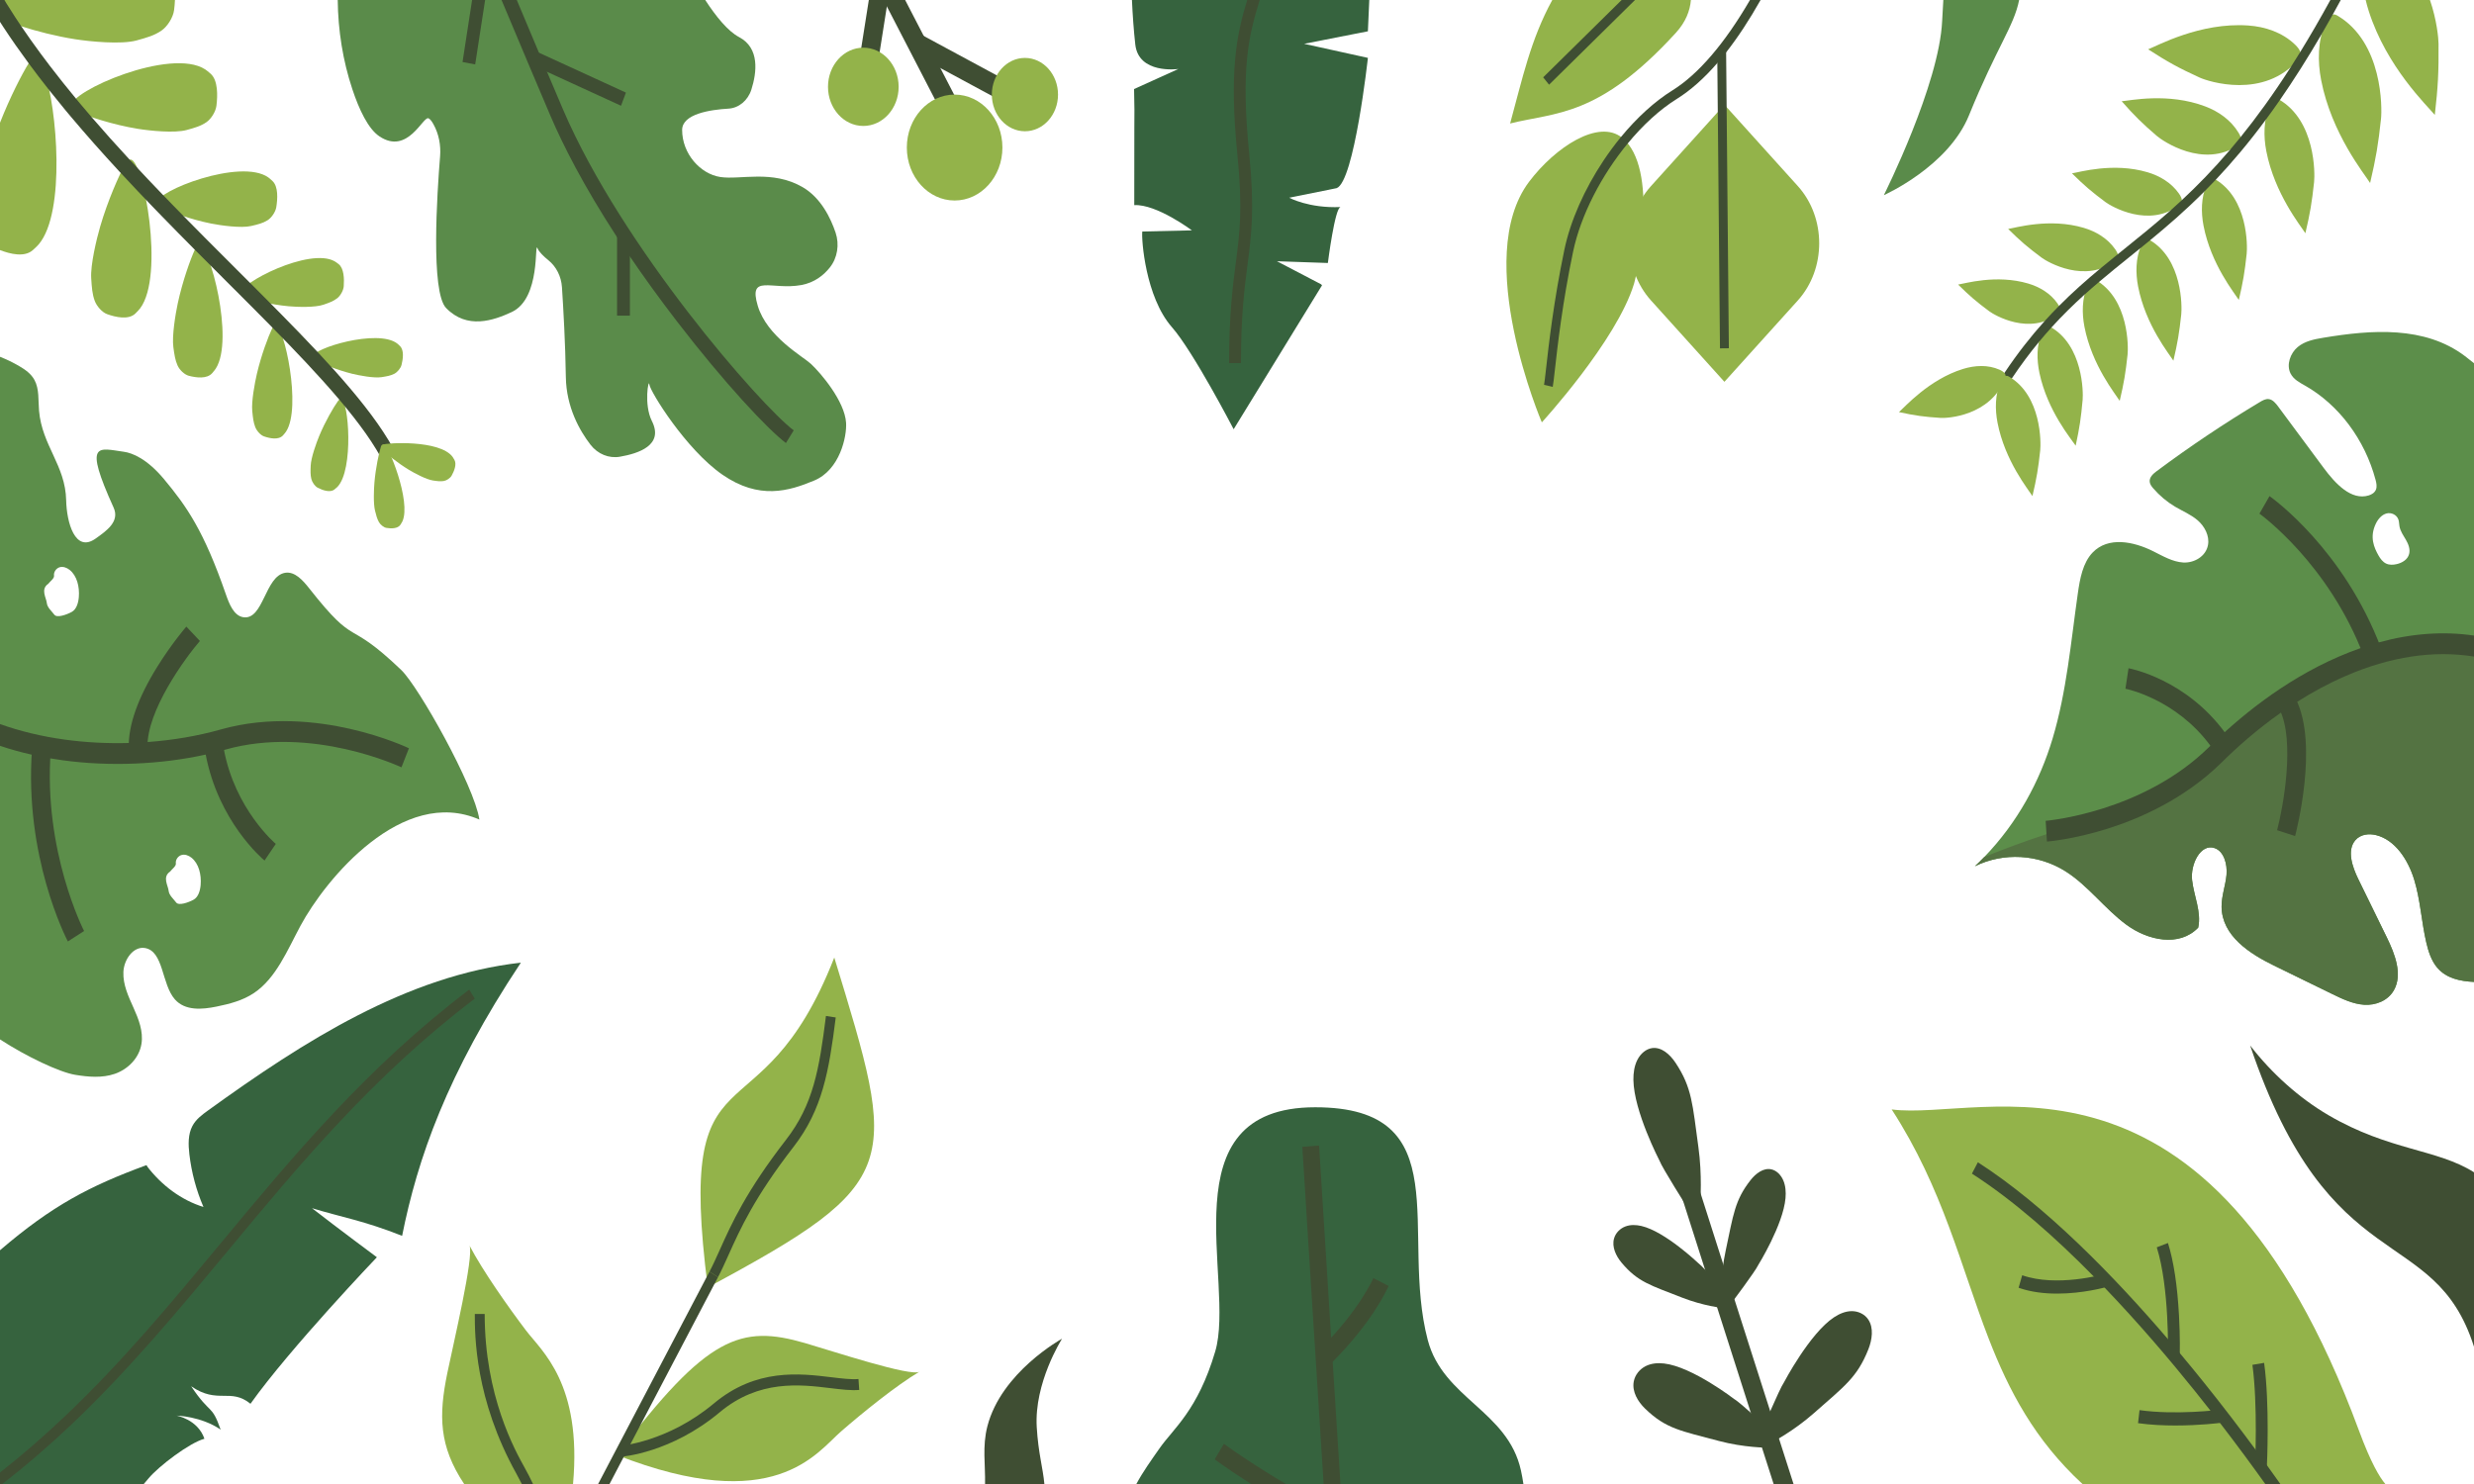 <?xml version="1.0" encoding="UTF-8" standalone="no"?><!-- Generator: Gravit.io --><svg xmlns="http://www.w3.org/2000/svg" xmlns:xlink="http://www.w3.org/1999/xlink" style="isolation:isolate" viewBox="0 0 5000 3000" width="5000pt" height="3000pt"><defs><clipPath id="_clipPath_Wlx00deGfXz1JCiAv7n755e5eggbOad5"><rect width="5000" height="3000"/></clipPath></defs><g clip-path="url(#_clipPath_Wlx00deGfXz1JCiAv7n755e5eggbOad5)"><clipPath id="_clipPath_Kb7Uu36XYUEXxeCW1x5HW7M2jnrrt6lJ"><path d=" M 0 0 L 0 3000 L 5000 3000 L 5000 0 L 0 0 Z " id="Path" fill="rgb(255,255,255)"/></clipPath><g clip-path="url(#_clipPath_Kb7Uu36XYUEXxeCW1x5HW7M2jnrrt6lJ)"><path d=" M 4787.51 1596.8 C 4781.62 1607.66 4768.67 1614.63 4758.33 1609.21 C 4739.89 1599.52 4727.18 1576.47 4720.93 1555.52 C 4713.89 1531.9 4726.18 1503.3 4747.18 1494.47 C 4753.88 1491.66 4761.59 1490.75 4768.17 1493.9 C 4777.83 1498.5 4782.78 1510.31 4785.91 1521.41 C 4789.42 1533.93 4791.74 1546.87 4792.76 1559.93 C 4793.75 1572.54 4793.4 1585.96 4787.51 1596.8 Z  M 4801.74 1058.33 C 4806.37 1048.82 4813.85 1040.42 4823.33 1037.96 C 4832.83 1035.48 4844.16 1040.59 4847.38 1050.79 C 4848.69 1054.95 4848.61 1059.48 4849.35 1063.82 C 4851.11 1073.93 4857.19 1082.29 4862.22 1090.94 C 4867.25 1099.59 4871.46 1110.03 4868.87 1119.92 C 4865.84 1131.55 4854.48 1137.97 4843.76 1140.4 C 4836.6 1142.04 4828.9 1142.46 4822.19 1139.19 C 4815.69 1136 4810.82 1129.7 4807.04 1122.99 C 4798.18 1107.27 4788.39 1085.7 4801.74 1058.33 Z  M 4981.4 719.64 C 4900.04 658.41 4792.68 666.572 4695.43 682.764 C 4677.29 685.795 4658.37 689.379 4643.69 701.545 C 4629 713.712 4620.3 737.292 4629.26 755.034 C 4635.38 767.112 4647.62 773.35 4658.75 779.676 C 4726.74 818.277 4779.41 888.71 4801.04 969.916 C 4802.77 976.442 4804.29 983.653 4801.78 989.869 C 4799.22 996.129 4793.16 999.713 4787.19 1001.55 C 4751.81 1012.37 4719.62 977.504 4696.31 946.07 C 4665.74 904.836 4635.16 863.581 4604.59 822.348 C 4599.4 815.335 4593.38 807.814 4585.23 806.796 C 4578.87 806 4572.76 809.451 4567.13 812.836 C 4495.47 855.728 4425.69 902.492 4358.12 952.883 C 4351.29 957.971 4343.65 964.983 4344.6 974.053 C 4345.14 979.075 4348.32 983.233 4351.47 986.905 C 4364.34 1001.84 4379.35 1014.49 4395.77 1024.25 C 4411.12 1033.36 4427.84 1040.04 4441.57 1051.92 C 4455.28 1063.8 4465.86 1082.89 4462.38 1101.8 C 4458.07 1125.25 4433.85 1138.43 4412.32 1137.13 C 4390.76 1135.82 4371.09 1124.06 4351.41 1114.26 C 4311.92 1094.57 4260.67 1084.13 4229.18 1117.04 C 4209.4 1137.73 4203.62 1169.58 4199.36 1199.35 C 4185.3 1297.95 4176.71 1398.29 4148.32 1493.03 C 4122.33 1579.79 4077.13 1663.3 4010.3 1732.42 C 4004.16 1738.82 3997.83 1745.08 3991.3 1751.18 C 4049.38 1722.65 4119.58 1726.63 4174.74 1761.56 C 4220.14 1790.34 4253.94 1837.34 4297.51 1869.4 C 4341.09 1901.47 4404.55 1915.01 4442.63 1875.26 C 4449.49 1843.58 4433.99 1811.73 4430.28 1779.41 C 4426.56 1747.09 4447.42 1705.04 4475.56 1714.42 C 4494.42 1720.7 4501.78 1746.71 4499.82 1768.44 C 4497.87 1790.14 4489.72 1811.02 4489.86 1832.83 C 4490.28 1891.85 4546.76 1928 4595.47 1951.8 C 4634.47 1970.87 4673.48 1989.91 4712.49 2008.98 C 4733.49 2019.25 4755.04 2029.66 4777.95 2031.17 C 4800.86 2032.69 4825.76 2023.45 4838.02 2001.95 C 4856.28 1969.92 4840.05 1928.31 4823.77 1894.99 C 4804.55 1855.66 4785.33 1816.35 4766.1 1777.02 C 4754 1752.25 4742.67 1718.95 4760.21 1698.56 C 4770.57 1686.5 4787.61 1684.62 4802.28 1688.29 C 4840.29 1697.78 4866.61 1737.42 4879.13 1778.33 C 4891.64 1819.25 4893.81 1863.12 4903.49 1904.97 C 4907.76 1923.5 4913.83 1942.2 4925.64 1956.16 C 4944.18 1978.06 4972.18 1983.67 5000 1985.02 L 5000 734.24 C 4993.99 729.33 4987.81 724.462 4981.4 719.64 Z " id="Compound Path" fill="rgb(92,142,74)"/><path d=" M 4820.79 3000 L 4208.7 3000 C 4111.88 2910.63 4060.03 2811.44 4019.1 2705.9 C 3962.73 2560.59 3927.04 2403.22 3823.15 2242.8 C 4008.21 2267.26 4460.95 2062.42 4767.59 2892.22 C 4791.56 2957.08 4809.32 2986.62 4820.79 3000 Z " id="Path" fill="rgb(147,179,74)"/><path d=" M 3498.65 2635.17 C 3498.65 2635.17 3548.12 2569.27 3553.31 2557.51 C 3553.31 2557.51 3603.84 2476.24 3608.56 2421.96 C 3609.61 2409.92 3608.77 2397.41 3604.16 2386.46 C 3599.55 2375.5 3590.75 2366.32 3580.06 2363.92 C 3564.04 2360.33 3548.45 2372.2 3537.74 2385.88 C 3505.99 2426.43 3503.2 2455.3 3487.69 2527.99 C 3477.32 2576.61 3477.53 2621.29 3477.53 2621.29 L 3498.65 2635.17 Z " id="Path" fill="rgb(63,78,51)"/><path d=" M 3496.5 2622.64 C 3496.5 2622.64 3442.77 2560.97 3432.79 2553.97 C 3432.79 2553.97 3365.39 2489.47 3317.22 2478.38 C 3306.54 2475.92 3295.23 2475.48 3284.91 2479.38 C 3274.58 2483.27 3265.39 2491.97 3262.08 2503.49 C 3257.12 2520.75 3266.08 2539.21 3277.18 2552.5 C 3310.1 2591.9 3335.68 2598.1 3399.19 2623.08 C 3441.66 2639.79 3481.76 2644.41 3481.76 2644.41 L 3496.5 2622.64 Z " id="Path" fill="rgb(63,78,51)"/><path d=" M 3586.29 2899.37 C 3586.29 2899.37 3517.35 2835.16 3505.02 2828.4 C 3505.02 2828.4 3419.95 2762.74 3362.96 2756.35 C 3350.33 2754.93 3337.18 2755.94 3325.65 2761.84 C 3314.12 2767.73 3304.42 2779.04 3301.84 2792.82 C 3297.98 2813.47 3310.37 2833.65 3324.68 2847.55 C 3367.09 2888.76 3397.39 2892.51 3473.66 2912.93 C 3524.67 2926.58 3571.59 2926.55 3571.59 2926.55 L 3586.29 2899.37 Z " id="Path" fill="rgb(63,78,51)"/><path d=" M 3558.64 2897.32 C 3558.64 2897.32 3596.63 2806.82 3605.22 2794.92 C 3605.22 2794.92 3657.29 2695.55 3706.5 2663.05 C 3717.4 2655.85 3729.7 2650.61 3742.4 2650.54 C 3755.1 2650.48 3768.2 2656.18 3775.79 2667.47 C 3787.16 2684.37 3783.63 2708.47 3775.97 2727.77 C 3753.24 2784.99 3727.21 2802.58 3665.88 2856.83 C 3624.87 2893.1 3582.33 2915.07 3582.33 2915.07 L 3558.64 2897.32 Z " id="Path" fill="rgb(63,78,51)"/><path d=" M 3410.69 2441.98 C 3410.69 2441.98 3358.84 2360.37 3353.81 2346.18 C 3353.81 2346.18 3302.04 2246.63 3301.14 2183.14 C 3300.94 2169.07 3302.97 2154.63 3309.25 2142.4 C 3315.53 2130.17 3326.52 2120.42 3339.13 2118.75 C 3358.01 2116.24 3375.1 2131.64 3386.38 2148.62 C 3419.81 2198.98 3420.6 2232.76 3432.46 2318.73 C 3440.4 2376.23 3436.38 2428.06 3436.38 2428.06 L 3410.69 2441.98 Z " id="Path" fill="rgb(63,78,51)"/><path d=" M 4706.07 2254.54 C 4828.9 2326.33 4925.13 2322.5 5000 2369.86 L 5000 2722.51 C 4919.14 2468.99 4709.26 2593.37 4547.56 2113.46 C 4591.12 2169.93 4646.76 2219.9 4706.07 2254.54 Z " id="Path" fill="rgb(63,78,51)"/><path d=" M 4608.6 3000 L 4578.17 3000 C 4553.3 2965.18 4522.31 2922.88 4486.63 2876.54 C 4480.38 2868.42 4474 2860.19 4467.47 2851.83 C 4457.14 2838.63 4446.48 2825.15 4435.5 2811.51 C 4384.46 2747.95 4321.87 2674.33 4253.29 2602.84 C 4246.16 2595.38 4238.96 2587.97 4231.69 2580.61 C 4231.67 2580.61 4231.67 2580.61 4231.67 2580.61 C 4153.79 2501.39 4069.13 2426.42 3985.3 2372.56 L 3997.31 2349.6 C 4134.23 2437.6 4272.84 2580.32 4381.46 2707.12 C 4389.63 2716.65 4397.65 2726.12 4405.45 2735.43 C 4422.39 2755.65 4438.48 2775.29 4453.56 2794.07 C 4492.96 2843.12 4528.44 2889.77 4558.55 2930.6 C 4566.6 2941.55 4574.28 2952.06 4581.52 2962.1 C 4591.34 2975.67 4600.4 2988.36 4608.6 3000 Z " id="Path" fill="rgb(63,78,51)"/><path d=" M 4581.36 2965.51 L 4557.45 2964.08 C 4557.51 2962.86 4563.29 2840.51 4552.17 2759.1 L 4575.84 2755.13 C 4587.34 2839.25 4581.61 2960.4 4581.36 2965.51 Z " id="Path" fill="rgb(63,78,51)"/><path d=" M 4405.38 2739.19 L 4381.44 2738.42 C 4381.47 2737.08 4384.6 2603.44 4358.88 2521.52 L 4381.5 2512.8 C 4392.96 2549.3 4400.46 2598.54 4403.79 2659.14 C 4406.25 2703.98 4405.41 2737.77 4405.38 2739.19 Z " id="Path" fill="rgb(63,78,51)"/><path d=" M 4396.41 2881.74 C 4372.42 2881.74 4346.22 2880.54 4321.03 2877.01 L 4324.03 2850.68 C 4398 2861.04 4484.35 2850.11 4485.21 2850 L 4487.99 2876.37 C 4485.54 2876.68 4445.66 2881.74 4396.41 2881.74 Z " id="Path" fill="rgb(63,78,51)"/><path d=" M 3078.83 3000 L 2296.6 3000 C 2309.79 2975.31 2326.21 2952.59 2343.32 2928.06 C 2371.63 2887.42 2420.54 2851.7 2455.97 2732.14 C 2497.97 2590.34 2355.41 2238.42 2658.06 2238.42 C 2949.44 2238.42 2828.51 2491.5 2885.52 2708.89 C 2916.59 2827.32 3047.28 2851.7 3073.87 2972.68 C 3076 2982.43 3077.6 2991.5 3078.83 3000 Z " id="Path" fill="rgb(54,99,62)"/><path d=" M 4157.47 2615.12 C 4131.97 2615.12 4104.69 2612.13 4079.65 2603.3 L 4086.9 2578 C 4156.64 2602.58 4250.39 2576.3 4251.33 2576.03 L 4257.33 2601.73 C 4254.57 2602.52 4209.75 2615.12 4157.47 2615.12 Z " id="Path" fill="rgb(63,78,51)"/><path d=" M 3624.77 3000 L 3584.52 3000 C 3576.94 2976.33 3569.01 2951.6 3560.89 2926.22 C 3553.49 2903.15 3545.94 2879.55 3538.34 2855.73 C 3515.27 2783.68 3491.63 2709.73 3470.21 2642.66 C 3461.69 2616 3453.53 2590.45 3445.88 2566.54 C 3426.97 2507.25 3411.26 2458.04 3401.46 2427.35 C 3394.76 2406.27 3390.81 2393.93 3390.53 2393.02 L 3426.27 2379.02 C 3426.57 2379.93 3430.46 2392.16 3437.13 2413.04 C 3447.1 2444.28 3463.25 2494.89 3482.7 2555.88 C 3489.83 2578.13 3497.37 2601.75 3505.23 2626.35 C 3527.94 2697.5 3553.23 2776.55 3577.67 2852.94 C 3583.58 2871.43 3589.45 2889.79 3595.24 2907.82 C 3605.47 2939.79 3615.41 2970.8 3624.77 3000 Z " id="Path" fill="rgb(63,78,51)"/><path d=" M 2473.47 2918.77 C 2514.2 2948.24 2559.1 2976.48 2598.71 3000 L 2528.67 3000 C 2503.92 2984.29 2478.72 2967.48 2454.91 2950.25 L 2473.47 2918.77 Z " id="Path" fill="rgb(63,78,51)"/><path d=" M 2691.05 2755.22 L 2668.34 2727.29 C 2748.04 2647.64 2775.29 2584.4 2775.56 2583.77 L 2806.34 2599.59 C 2805.16 2602.42 2776.45 2669.88 2691.05 2755.22 Z " id="Path" fill="rgb(63,78,51)"/><path d=" M 2709.07 3000 L 2675.06 3000 C 2655.73 2698.25 2632.38 2324.31 2632.02 2318.39 L 2665.86 2315.78 C 2666.12 2319.85 2677.14 2496.55 2690.27 2704.4 C 2691.29 2720.41 2692.31 2736.6 2693.34 2752.93 C 2698.55 2834.98 2703.96 2920.1 2709.07 3000 Z " id="Path" fill="rgb(63,78,51)"/><path d=" M 2095.28 2885.21 C 2098.46 2938.33 2107.79 2967.28 2110.69 3000 L 1990.81 3000 C 1991.67 2961.2 1984.95 2924.3 1995.52 2883.27 C 2023.7 2774.1 2144.53 2707.32 2146.43 2706.3 C 2145.23 2708.2 2089.93 2795.67 2095.28 2885.21 Z " id="Path" fill="rgb(63,78,51)"/><path d=" M 1430.47 2602.48 C 1364.48 2089.59 1533.91 2325.06 1686.1 1935.7 C 1814.73 2356.98 1828 2388.85 1430.47 2602.48 Z " id="Path" fill="rgb(147,179,74)"/><path d=" M 1158.11 3000 L 938.073 3000 C 887.085 2923.3 886.347 2861.79 904.107 2775.38 C 916.201 2716.41 958.228 2539.64 948.929 2518.09 C 976.208 2570.14 1028.31 2643.72 1062.98 2689.51 C 1094.67 2731.34 1176.47 2796.88 1158.11 3000 Z " id="Path" fill="rgb(147,179,74)"/><path d=" M 1699.5 2893.98 C 1742.17 2856.82 1810.83 2801.03 1858.67 2772.64 C 1843.61 2784.64 1680.94 2730.77 1627.22 2715.17 C 1497.52 2677.5 1429.25 2699.69 1247.11 2941.6 C 1565.21 3066.17 1650.64 2936.52 1699.5 2893.98 Z " id="Path" fill="rgb(147,179,74)"/><path d=" M 1060.68 2967.68 C 1066.73 2978.54 1072.24 2989.36 1077.21 3000 L 1054.6 3000 C 1051.18 2993.14 1047.57 2986.22 1043.7 2979.29 C 959.605 2828.3 959.605 2698.87 959.605 2656.33 L 979.561 2656.33 C 979.561 2822.04 1040.63 2931.64 1060.68 2967.68 Z " id="Path" fill="rgb(63,78,51)"/><path d=" M 1451.11 2581.85 L 1433.87 2570.71 C 1441.11 2556.94 1447.8 2542.04 1454.88 2526.26 C 1478.44 2473.79 1507.76 2408.49 1588.72 2303.92 C 1643.44 2233.23 1655.66 2162.28 1669.28 2053.82 L 1689.04 2056.87 C 1675.33 2166.05 1662 2243.22 1603.86 2318.32 C 1524.52 2420.81 1495.82 2484.75 1472.75 2536.12 C 1465.51 2552.23 1458.68 2567.45 1451.11 2581.85 Z " id="Path" fill="rgb(63,78,51)"/><path d=" M 405.508 1788.92 C 404.542 1800.65 400.74 1813.53 391.23 1818.79 C 381.134 1824.37 361.277 1831.45 356.091 1824.51 C 350.906 1817.58 341.644 1809.8 340.812 1800.84 C 339.836 1790.35 327.513 1772.85 343.853 1761.89 C 346.825 1757.6 356.171 1751.05 355.408 1745.71 C 354.301 1737.97 360.027 1730.4 366.88 1728.48 C 373.733 1726.55 381.092 1729.27 386.854 1733.82 C 401.962 1745.72 407.193 1768.46 405.508 1788.92 Z  M 159.315 1207.14 C 158.349 1218.87 154.547 1231.75 145.037 1237.01 C 134.941 1242.59 115.084 1249.67 109.898 1242.73 C 104.712 1235.8 95.451 1228.02 94.618 1219.06 C 93.643 1208.57 81.32 1191.06 97.66 1180.1 C 100.632 1175.82 109.978 1169.27 109.214 1163.93 C 108.108 1156.19 113.834 1148.62 120.687 1146.69 C 127.54 1144.77 134.898 1147.49 140.661 1152.03 C 155.769 1163.94 161 1186.67 159.315 1207.14 Z  M 811.112 1354.62 C 697.523 1245.79 723.705 1314.69 624.903 1189.36 C 612.071 1173.07 595.927 1154.96 576.589 1157.88 C 535.32 1164.12 532.726 1254.39 491.517 1247.71 C 472.579 1244.64 463.319 1221.14 456.454 1201.32 C 412.092 1073.4 377.448 1023.65 330.971 968.036 C 297.165 927.599 267.491 915.654 250.608 913.331 C 197.824 906.075 168.349 890.79 229.674 1026.32 C 242.485 1054.62 214.647 1073.46 193.334 1088.68 C 151.566 1118.52 134.663 1055.66 133.725 1011.39 C 132.229 940.562 85.053 900.987 78.926 830.466 C 77.09 809.318 79.585 786.445 69.706 768.218 C 62.841 755.498 50.988 747.225 39.174 740.301 C 26.542 732.891 13.45 726.542 0 721.255 L 0 2101.22 C 53.422 2135.98 120.335 2167.61 151.846 2172.79 C 178.486 2177.17 206.206 2179.64 231.949 2170.84 C 257.672 2162.04 281.18 2139.65 285.91 2110.25 C 289.961 2085.1 280.083 2059.99 269.785 2037.14 C 259.508 2014.29 248.273 1990.38 249.39 1964.87 C 250.508 1939.37 269.686 1912.89 292.516 1916.43 C 331.11 1922.42 326.201 1989.43 353.461 2020.31 C 374.135 2043.75 408.4 2040.88 437.496 2034.91 C 463.698 2029.53 490.24 2022.83 513.069 2007.59 C 557.771 1977.75 580.6 1921.23 607.302 1871.48 C 657.93 1777.15 813.607 1588.68 968.885 1656.86 C 958.388 1587.75 845.497 1387.56 811.112 1354.62 Z " id="Compound Path" fill="rgb(92,142,74)"/><path d=" M 1451.12 2581.85 C 1450.82 2582.4 1448.41 2587.02 1444.16 2595.12 C 1424.28 2632.99 1364.39 2747.18 1294.57 2880.37 C 1287.78 2893.31 1280.92 2906.43 1273.97 2919.68 C 1269.7 2927.82 1265.39 2936.02 1261.08 2944.28 C 1260.68 2945.01 1260.3 2945.76 1259.9 2946.51 C 1250.62 2964.21 1241.26 2982.08 1231.89 3000 L 1208.82 3000 C 1306.36 2813.76 1403.27 2629.03 1427.91 2582.07 C 1431.52 2575.17 1433.58 2571.23 1433.86 2570.72 L 1451.12 2581.85 Z " id="Path" fill="rgb(63,78,51)"/><path d=" M 812.689 2498.32 C 734.002 2467.28 693.671 2461.57 630.57 2442.44 C 683.115 2483.3 761.681 2541.61 761.681 2541.61 C 761.681 2541.61 586.168 2725.46 506.225 2837.79 C 465.514 2804.91 440.449 2839.55 386.309 2802.41 C 426.041 2861.74 427.239 2837.01 445.937 2890.06 C 406.404 2862.94 356.734 2861.74 356.734 2861.74 C 356.734 2861.74 399.719 2869.29 413.149 2908.53 C 383.335 2916.51 321.052 2963.63 300.218 2988.63 C 297.045 2992.43 293.833 2996.24 290.58 3000 L 0 3000 L 0 2527.45 C 105.348 2437.22 180.522 2397.82 295.808 2355.48 C 298.382 2357.87 298.382 2357.87 296.706 2357.1 C 326.441 2396.32 366.732 2426.29 411.214 2439.96 C 396.746 2406.49 387.087 2370.46 382.756 2333.67 C 380.441 2314.16 379.883 2293.1 388.903 2276.14 C 396.047 2262.69 408.22 2253.68 419.994 2245.17 C 613.987 2105.01 822.328 1971.97 1052.7 1946.07 C 903.11 2170.91 843.561 2343.54 812.689 2498.32 Z " id="Path" fill="rgb(54,99,62)"/><path d=" M 959.565 2018.8 C 754.677 2174.16 605.306 2354.13 460.844 2528.2 C 363.12 2645.95 262.063 2767.73 146.477 2877.71 C 100.08 2921.84 52.903 2962.55 4.57 3000 L 0 3000 L 0 2976.82 C 45.061 2941.42 89.283 2902.95 133.466 2860.92 C 248.173 2751.78 344.341 2635.91 446.157 2513.23 C 591.377 2338.25 741.526 2157.32 948.29 2000.55 L 959.565 2018.8 Z " id="Path" fill="rgb(63,78,51)"/><path d=" M 826.458 1512.68 L 811.372 1551.23 C 809.576 1550.37 630.091 1465.78 455.177 1515.48 C 454.358 1515.71 453.541 1515.95 452.723 1516.17 C 440.649 1519.56 428.316 1522.63 415.744 1525.42 C 324.425 1545.61 221.332 1549.9 126.821 1536.96 C 118.319 1535.79 109.898 1534.51 101.576 1533.07 C 88.844 1530.88 76.312 1528.4 64.019 1525.59 C 41.928 1520.62 20.575 1514.64 0 1507.74 L 0 1463.7 C 40.491 1478.21 84.534 1488.83 131.47 1495.24 C 173.318 1500.97 216.922 1503.19 260.326 1501.99 C 273.039 1501.64 285.75 1501 298.382 1500.07 C 349.649 1496.31 399.859 1487.79 445.757 1474.76 C 544.121 1446.82 642.305 1458.59 707.361 1473.39 C 777.646 1489.36 824.503 1511.75 826.458 1512.68 Z " id="Path" fill="rgb(63,78,51)"/><path d=" M 137.161 1903.18 C 133.533 1896.26 48.504 1730.98 64.772 1514.08 L 102.558 1517.56 C 87.313 1720.82 169.136 1880.52 169.964 1882.11 L 137.161 1903.18 Z " id="Path" fill="rgb(63,78,51)"/><path d=" M 260.242 1511.4 C 259.104 1466.2 278.605 1411 318.203 1347.34 C 346.814 1301.34 375.376 1268.1 376.578 1266.71 L 403.982 1295.75 C 373.921 1330.64 296.306 1437.17 298.143 1510.23 L 260.242 1511.4 Z " id="Path" fill="rgb(63,78,51)"/><path d=" M 534.625 1739.63 C 530.808 1736.47 440.851 1660.54 415.403 1523.7 L 452.538 1515.21 C 474.992 1635.95 556.547 1705.32 557.367 1706.01 L 534.625 1739.63 Z " id="Path" fill="rgb(63,78,51)"/><path d=" M 4920.79 232.36 C 4906.25 214.398 4823.61 136.4 4787.17 22.057 C 4784.87 14.845 4782.84 7.479 4781.1 0.002 L 4910.98 0.002 C 4924.99 40.837 4928.22 77.536 4928.32 88.176 C 4928.82 145.536 4927.3 175.465 4920.79 232.36 Z " id="Path" fill="rgb(147,179,74)"/><line x1="4533.59" y1="0.002" x2="4669.05" y2="0.002" id="Path"/><path d=" M 4699.22 47.583 C 4684.25 82.785 4683.72 123.851 4691.08 161.9 C 4712.04 270.318 4778.74 351.761 4790.03 369.932 C 4801.94 319.18 4806.47 292.251 4812.08 240.181 C 4814.34 219.273 4816.18 85.308 4723.3 31.169 C 4713.3 25.341 4705.65 32.452 4699.22 47.583 Z " id="Path" fill="rgb(147,179,74)"/><path d=" M 4586.75 214.255 C 4574.81 242.349 4574.38 275.124 4580.25 305.491 C 4596.98 392.018 4650.21 457.017 4659.22 471.519 C 4668.73 431.014 4672.35 409.522 4676.83 367.966 C 4678.62 351.279 4680.1 244.363 4605.97 201.155 C 4597.99 196.504 4591.88 202.179 4586.75 214.255 Z " id="Path" fill="rgb(147,179,74)"/><path d=" M 4459.29 374.127 C 4448.51 399.487 4448.12 429.072 4453.42 456.484 C 4468.53 534.59 4516.58 593.264 4524.71 606.354 C 4533.29 569.792 4536.55 550.391 4540.6 512.879 C 4542.22 497.816 4543.55 401.305 4476.63 362.302 C 4469.43 358.103 4463.92 363.226 4459.29 374.127 Z " id="Path" fill="rgb(147,179,74)"/><path d=" M 4327.04 496.884 C 4316.26 522.244 4315.87 551.829 4321.17 579.241 C 4336.27 657.347 4384.33 716.021 4392.46 729.111 C 4401.04 692.548 4404.3 673.148 4408.35 635.636 C 4409.97 620.573 4411.3 524.062 4344.38 485.059 C 4337.18 480.86 4331.67 485.983 4327.04 496.884 Z " id="Path" fill="rgb(147,179,74)"/><path d=" M 4218.56 578.108 C 4207.78 603.468 4207.39 633.053 4212.69 660.465 C 4227.79 738.572 4275.84 797.245 4283.98 810.335 C 4292.56 773.772 4295.82 754.373 4299.87 716.86 C 4301.49 701.797 4302.82 605.286 4235.9 566.283 C 4228.7 562.084 4223.19 567.207 4218.56 578.108 Z " id="Path" fill="rgb(147,179,74)"/><path d=" M 4126.16 672.497 C 4115.93 697.832 4116.06 727.127 4121.78 754.15 C 4138.09 831.148 4186.68 888.205 4194.96 900.99 C 4202.82 864.612 4205.71 845.337 4209.06 808.116 C 4210.41 793.17 4210.05 697.602 4143.13 660.42 C 4135.92 656.417 4130.56 661.606 4126.16 672.497 Z " id="Path" fill="rgb(147,179,74)"/><path d=" M 4403.82 391.496 C 4388.35 369.319 4364.76 355.48 4340.33 348.244 C 4270.71 327.625 4201.71 348.373 4187.49 350.448 C 4212.97 375.547 4227.07 387.596 4255.37 408.65 C 4266.73 417.104 4343.66 462.318 4405.43 414 C 4412.08 408.799 4410.47 401.029 4403.82 391.496 Z " id="Path" fill="rgb(147,179,74)"/><path d=" M 4274.84 503.875 C 4259.37 481.698 4235.78 467.86 4211.34 460.624 C 4141.72 440.005 4072.73 460.752 4058.51 462.827 C 4083.98 487.927 4098.08 499.975 4126.38 521.029 C 4137.75 529.483 4214.68 574.698 4276.45 526.38 C 4283.1 521.178 4281.49 513.409 4274.84 503.875 Z " id="Path" fill="rgb(147,179,74)"/><path d=" M 4158.18 613.371 C 4143.82 592.787 4121.92 579.943 4099.24 573.227 C 4034.63 554.09 3970.59 573.346 3957.39 575.272 C 3981.03 598.568 3994.12 609.75 4020.39 629.292 C 4030.93 637.138 4102.34 679.103 4159.67 634.257 C 4165.84 629.43 4164.35 622.218 4158.18 613.371 Z " id="Path" fill="rgb(147,179,74)"/><path d=" M 4524.19 268.349 C 4508.62 242.53 4483.5 225.238 4457 215.173 C 4381.47 186.492 4303.79 203.579 4287.94 204.669 C 4314.36 234.565 4329.11 249.074 4358.94 274.739 C 4370.91 285.044 4452.82 341.526 4524.42 293.356 C 4532.13 288.171 4530.88 279.448 4524.19 268.349 Z " id="Path" fill="rgb(147,179,74)"/><path d=" M 4638.29 90.121 C 4612.43 65.279 4577.8 53.902 4543.65 51.532 C 4446.33 44.777 4359.8 92.71 4341.44 99.668 C 4381.27 125.429 4402.88 137.239 4445.49 156.796 C 4462.6 164.65 4575.53 201.868 4645.85 119.498 C 4653.42 110.63 4649.41 100.799 4638.29 90.121 Z " id="Path" fill="rgb(147,179,74)"/><path d=" M 4709.72 0.002 L 4730.71 0.002 C 4725.31 10.001 4719.94 19.778 4714.59 29.356 C 4707.01 42.983 4699.48 56.189 4692.02 69.019 L 4692.02 69.041 C 4662.96 118.991 4634.9 162.989 4607.72 202.187 C 4597.91 216.345 4588.21 229.882 4578.59 242.823 C 4543.79 289.808 4510.4 329.139 4478.21 363.25 C 4470.29 371.656 4462.42 379.752 4454.64 387.539 C 4416.77 425.521 4380.49 456.821 4345.42 485.667 C 4338.54 491.33 4331.69 496.905 4324.89 502.413 L 4324.87 502.413 C 4317.98 507.987 4311.18 513.496 4304.37 518.959 C 4283.34 535.904 4262.57 552.627 4241.99 570.125 C 4232.23 578.398 4222.53 586.848 4212.86 595.563 L 4212.83 595.586 C 4190.4 615.849 4168.15 637.571 4145.96 662.082 C 4137.46 671.483 4128.98 681.282 4120.48 691.569 C 4102.32 713.579 4084.16 737.801 4065.96 764.966 C 4059.35 774.81 4052.75 785.052 4046.12 795.714 L 4039 790.272 L 4037.46 789.1 L 4031.32 784.41 C 4037.86 773.881 4044.39 763.749 4050.89 753.994 C 4077.99 713.468 4104.93 679.38 4131.93 649.428 C 4141.69 638.589 4151.47 628.281 4161.27 618.437 C 4188.53 590.941 4215.95 566.784 4243.75 543.646 C 4255.76 533.625 4267.87 523.781 4280.05 513.938 C 4284.62 510.265 4289.21 506.571 4293.82 502.855 C 4323.63 478.854 4354.2 454.211 4385.87 426.118 L 4385.89 426.096 C 4393.74 419.149 4401.64 411.96 4409.62 404.528 C 4440.81 375.505 4473.06 342.567 4506.67 303.169 C 4513.85 294.741 4521.12 286.026 4528.42 276.978 C 4560.77 236.984 4594.37 190.707 4629.46 135.979 L 4629.46 135.957 C 4635.88 125.915 4642.37 115.606 4648.91 104.988 C 4668.69 72.846 4688.95 37.984 4709.72 0.002 Z " id="Path" fill="rgb(63,78,51)"/><path d=" M 4040.91 747.312 C 4017.64 737.043 3991.25 738.418 3967.13 745.891 C 3898.41 767.182 3849.02 823.386 3837.85 833.092 C 3870.96 840.268 3888.46 842.666 3922.15 844.815 C 3935.68 845.679 4021.8 841.272 4052.51 765.597 C 4055.81 757.45 4050.91 751.725 4040.91 747.312 Z " id="Path" fill="rgb(147,179,74)"/><path d=" M 4080.71 0.002 C 4070.25 53.225 4035.67 94.569 3979.33 233.201 C 3937.34 336.506 3809.28 393.622 3807.29 394.507 C 3808.65 391.764 3919.38 170.555 3925.15 41.987 C 3925.79 27.72 3926.59 13.673 3927.5 0.002 L 4080.71 0.002 Z " id="Path" fill="rgb(90,139,74)"/><path d=" M 4042.82 772.905 C 4032.15 798.015 4031.77 827.308 4037.02 854.449 C 4051.97 931.784 4099.55 989.877 4107.6 1002.84 C 4116.1 966.637 4119.33 947.429 4123.33 910.287 C 4124.94 895.373 4126.26 799.815 4060 761.197 C 4052.87 757.04 4047.41 762.112 4042.82 772.905 Z " id="Path" fill="rgb(147,179,74)"/><path d=" M 3417.35 0.002 C 3415.57 21.858 3406.81 44.598 3386.88 66.409 C 3230.7 237.47 3144.47 226.477 3051.97 249.637 C 3076.58 160.114 3093.16 80.368 3137.21 0.002 L 3417.35 0.002 Z " id="Path" fill="rgb(147,179,74)"/><path d=" M 3304.38 0.002 L 3130.72 171.218 L 3118.77 156.353 L 3277.36 0.002 L 3304.38 0.002 Z " id="Path" fill="rgb(63,78,51)"/><path d=" M 3485.08 771.849 L 3336.73 607.407 C 3279.12 543.542 3279.12 439.995 3336.73 376.129 L 3485.08 211.688 L 3633.43 376.129 C 3691.04 439.995 3691.04 543.542 3633.43 607.407 L 3485.08 771.849 Z " id="Path" fill="rgb(147,179,74)"/><path d=" M 3278.22 278.417 C 3353.92 339.662 3309.19 551.442 3302.31 573.928 C 3267.11 689.055 3116.08 853.811 3116.08 853.811 C 3116.08 853.811 2973.99 521.883 3090.27 367.495 C 3143.22 297.193 3230.92 240.163 3278.22 278.417 Z " id="Path" fill="rgb(147,179,74)"/><path d=" M 3558.18 0.002 C 3535.31 40.55 3512.06 75.855 3488.53 105.873 C 3482.62 113.394 3476.72 120.583 3470.77 127.419 C 3443.85 158.543 3416.55 182.721 3389.01 199.887 C 3354.27 221.521 3320.16 253 3289.71 289.919 C 3236.77 354.07 3194.78 434.7 3179.23 508.916 C 3157.66 611.977 3147.76 700.24 3142.45 747.645 C 3140.52 764.922 3139.22 776.336 3138.1 782.132 L 3120.56 777.951 C 3121.5 773.018 3122.82 761.36 3124.63 745.19 C 3129.98 697.409 3139.96 608.482 3161.73 504.403 C 3173.83 446.667 3202 382.605 3241.1 324.029 C 3252.15 307.438 3263.89 291.645 3276.12 276.801 C 3308.55 237.448 3344.41 204.842 3380.21 182.544 C 3432.46 150.004 3485.7 87.734 3536.75 0.002 L 3558.18 0.002 Z " id="Path" fill="rgb(63,78,51)"/><path d=" M 3476.1 704.234 L 3470.55 103.198 L 3488.51 102.995 L 3494.06 704.031 L 3476.1 704.234 Z " id="Path" fill="rgb(63,78,51)"/><path d=" M 2764.55 63.268 L 2635.69 88.574 L 2764.55 117 C 2764.55 117 2736.99 367.497 2701.31 380.372 L 2605.52 399.705 C 2605.52 399.705 2645.15 421.383 2709.45 418.53 C 2697.81 419.039 2683.65 531.657 2683.65 531.657 L 2580.75 528.117 L 2669.94 574.704 L 2671.83 576.761 L 2493.23 867.718 C 2493.23 867.718 2411.84 710.77 2368.38 661.285 C 2315.02 600.585 2306.52 483.477 2308.61 468.015 L 2408.83 465.692 C 2408.83 465.692 2337.69 412.336 2292.35 414.659 C 2292.35 256.163 2292.69 221.366 2292.69 221.366 L 2291.99 180 L 2381.57 139.43 C 2378.9 139.784 2301.11 149.827 2294.44 89.924 C 2291.27 61.432 2289.09 30.927 2287.68 0.002 L 2767.34 0.002 L 2764.55 63.268 Z " id="Path" fill="rgb(54,99,62)"/><path d=" M 2545.93 0.002 C 2523.44 72.293 2507.51 138.567 2524.66 310.381 C 2535.87 422.91 2529.11 474.96 2521.26 535.24 C 2515.04 583.132 2507.99 637.417 2507.99 733.975 L 2484.05 733.975 C 2484.05 635.514 2491.23 580.234 2497.58 531.458 C 2505.48 470.558 2511.74 422.467 2500.85 313.279 C 2483.87 142.948 2499.29 70.081 2520.63 0.002 L 2545.93 0.002 Z " id="Path" fill="rgb(63,78,51)"/><path d=" M 1966.55 265.299 L 1933.66 286.203 L 1889.46 200.75 L 1792.35 13.009 L 1785.6 0.002 L 1829.31 0.002 L 1866.95 72.758 L 1900.49 137.594 L 1900.49 137.616 L 1928.23 191.238 L 1966.55 265.299 Z " id="Path" fill="rgb(63,78,51)"/><path d=" M 2034.81 210.109 L 1847.65 109.083 L 1864.25 71.296 L 2051.41 172.322 L 2034.81 210.109 Z " id="Path" fill="rgb(63,78,51)"/><path d=" M 1785.6 0.002 L 1794.41 0.002 L 1792.35 13.009 L 1777.78 105.32 L 1770.24 153.079 L 1732.88 145.845 L 1740.66 96.494 L 1755.91 0.002 L 1785.6 0.002 Z " id="Path" fill="rgb(63,78,51)"/><path d=" M 2138.27 191.215 C 2138.27 232.155 2108.33 265.343 2071.4 265.343 C 2034.46 265.343 2004.52 232.155 2004.52 191.215 C 2004.52 150.276 2034.46 117.088 2071.4 117.088 C 2108.33 117.088 2138.27 150.276 2138.27 191.215 Z " id="Path" fill="rgb(147,179,74)"/><path d=" M 2025.9 298.276 C 2025.9 357.404 1982.65 405.336 1929.31 405.336 C 1875.97 405.336 1832.73 357.404 1832.73 298.276 C 1832.73 239.148 1875.97 191.215 1929.31 191.215 C 1982.65 191.215 2025.9 239.148 2025.9 298.276 Z " id="Path" fill="rgb(147,179,74)"/><path d=" M 1816.17 175.492 C 1816.17 219.19 1784.21 254.614 1744.79 254.614 C 1705.37 254.614 1673.41 219.19 1673.41 175.492 C 1673.41 131.794 1705.37 96.37 1744.79 96.37 C 1784.21 96.37 1816.17 131.794 1816.17 175.492 Z " id="Path" fill="rgb(147,179,74)"/><path d=" M 954.097 0.002 L 682.536 0.002 C 683.214 61.432 692.873 122.441 712.031 180.155 C 725.76 221.477 744.06 260.498 766.93 275.739 C 824.124 313.898 854.816 234.506 865.971 239.151 C 869.165 240.479 872.637 245.124 875.969 251.097 C 886.806 270.497 891.276 293.436 889.42 316.154 C 883.393 389.707 870.182 590.167 901.553 622.64 C 943.86 666.439 997.222 647.99 1034.08 630.891 C 1094.05 603.041 1079.4 485.025 1086.39 502.015 C 1089.44 509.469 1098.76 518.384 1108.28 526.06 C 1124.2 538.89 1134.28 558.755 1135.72 580.5 C 1138.51 622.883 1142.66 695.307 1143.58 761.803 C 1144.42 823.476 1171.84 871.036 1193.39 898.997 C 1208.06 918.021 1230.67 927.157 1252.96 923.263 C 1289.66 916.848 1342.36 900.457 1317.44 851.039 C 1300.69 817.857 1310.97 763.351 1312.37 777.265 C 1313.76 791.179 1386.3 908.708 1460.24 959.741 C 1534.18 1010.75 1594.15 992.988 1645.77 971.332 C 1697.38 949.676 1711.73 882.384 1709.93 854.578 C 1707.16 811.287 1659.6 754.856 1638.79 735.523 C 1622.66 720.525 1549.92 680.508 1531.38 617.995 C 1512.11 552.959 1559.28 587.069 1619.27 576.252 C 1646.39 571.364 1664.95 556.034 1677.16 540.704 C 1692.45 521.503 1696.82 494.338 1688.76 470.337 C 1678.92 441.049 1659.14 399.816 1622.06 378.314 C 1560.68 342.744 1496.16 364.024 1455.71 357.83 C 1415.24 351.636 1378.62 310.668 1378.62 262.732 C 1378.62 230.303 1435.44 221.765 1472.2 219.619 C 1493.27 218.402 1511.57 203.139 1518.55 181.084 C 1529.55 146.354 1535.68 97.135 1493.71 74.992 C 1471.4 63.224 1447.43 34.002 1425.3 0.002 L 1044.44 0.002 L 1013.63 0.002 L 980.419 0.002 L 954.097 0.002 Z " id="Path" fill="rgb(90,139,74)"/><path d=" M 1604.1 870.041 L 1588.38 895.634 C 1551.5 867.784 1464.03 774.434 1368.26 649.871 C 1332.32 603.129 1300.73 559.286 1273.03 518.495 C 1263.97 505.178 1255.33 492.193 1247.09 479.54 C 1178.7 374.532 1137.33 292.153 1112.83 234.97 C 1091.45 185.066 1051.98 91.406 1013.63 0.002 L 1044.44 0.002 C 1059.76 36.479 1075.11 72.979 1089.26 106.559 C 1094.91 119.941 1100.35 132.882 1105.54 145.16 L 1105.54 145.182 C 1118.42 175.598 1129.63 202.033 1138.05 221.676 C 1257.23 499.758 1537.03 819.428 1604.1 870.041 Z " id="Path" fill="rgb(63,78,51)"/><path d=" M 954.097 0.002 L 934.8 125.406 L 960.363 130.228 L 980.419 0.002 L 954.097 0.002 Z " id="Path" fill="rgb(63,78,51)"/><path d=" M 1255.1 213.779 L 1073.32 130.374 L 1083.24 103.803 L 1265.02 187.208 L 1255.1 213.779 Z " id="Path" fill="rgb(63,78,51)"/><path d=" M 1273.03 638.1 L 1247.09 638.1 L 1247.09 472.807 L 1273.03 472.807 L 1273.03 638.1 Z " id="Path" fill="rgb(63,78,51)"/><path d=" M 353.586 0 C 353.286 7.235 352.624 14.207 351.823 20.417 C 349.885 35.567 338.119 53.738 326.402 61.805 C 312.072 71.674 297.53 75.832 275.972 81.765 C 245.237 90.206 182.34 84.066 152.18 79.367 C 113.117 73.268 74.016 63.094 43.043 53.198 C 34.327 50.439 26.237 47.695 18.997 45.061 C 11.794 42.428 5.405 39.947 0.003 37.646 L 0.003 0.028 C 0.003 0.028 0.003 0 0.016 0 L 353.586 0 Z " id="Path" fill="rgb(147,179,74)"/><path d=" M 78.527 493.63 C 75.813 496.86 71.403 501.107 66.194 505.731 C 49.591 520.485 20.854 513.672 0 505.554 L 0 248.111 C 20.475 196.082 44.422 149.562 58.372 127.264 C 62.303 120.981 65.955 118.216 69.586 117.575 C 70.425 117.398 71.263 117.354 72.101 117.42 C 77.908 117.818 83.995 127.794 89.662 144.297 L 89.682 144.319 C 115.426 219.198 132.867 428.75 78.527 493.63 Z " id="Path" fill="rgb(147,179,74)"/><path d=" M 144.362 214.288 C 140.019 185.005 345.302 95.075 414.78 140.314 C 417.634 142.172 421.508 145.358 425.813 149.196 C 440.729 162.493 439.944 193.233 437.425 213.733 C 435.929 225.909 426.611 240.481 417.308 246.932 C 405.923 254.826 394.36 258.117 377.232 262.81 C 352.786 269.509 302.716 264.34 278.705 260.446 C 227.724 252.18 176.665 235.123 154.021 224.839 C 147.544 221.898 144.964 218.352 144.362 214.288 Z " id="Path" fill="rgb(147,179,74)"/><path d=" M 264.009 322.576 C 289.815 322.906 333.312 556.979 283.176 623.382 C 281.117 626.109 277.752 629.7 273.759 633.639 C 259.924 647.288 233.706 641.244 216.549 635.085 C 206.359 631.428 195.394 619.027 191.387 608.016 C 186.484 594.542 185.555 581.659 184.333 562.605 C 182.591 535.409 195.211 482.908 202.476 457.971 C 217.899 405.024 240.869 353.482 253.387 331.085 C 256.966 324.68 260.428 322.53 264.009 322.576 Z " id="Path" fill="rgb(147,179,74)"/><path d=" M 317.446 410.134 C 314.787 386.195 486.329 319.539 542.031 358.495 C 544.318 360.095 547.404 362.807 550.823 366.062 C 562.67 377.338 561.068 402.302 558.358 418.887 C 556.749 428.737 548.637 440.291 540.789 445.242 C 531.184 451.301 521.578 453.613 507.353 456.89 C 487.049 461.568 446.053 455.793 426.437 451.875 C 384.789 443.554 343.349 428.085 325.056 419.014 C 319.825 416.42 317.814 413.457 317.446 410.134 Z " id="Path" fill="rgb(147,179,74)"/><path d=" M 402.387 496.294 C 423.866 494.69 473.901 686.175 436.142 745.043 C 434.591 747.46 432.006 750.691 428.918 754.258 C 418.222 766.614 396.062 763.497 381.429 759.624 C 372.739 757.324 362.886 747.81 358.902 738.945 C 354.027 728.097 352.491 717.451 350.347 701.695 C 347.287 679.207 354.672 634.63 359.236 613.364 C 368.926 568.212 384.975 523.679 394.057 504.143 C 396.655 498.556 399.406 496.517 402.387 496.294 Z " id="Path" fill="rgb(147,179,74)"/><path d=" M 486.763 593.302 C 482.675 572.949 625.271 499.744 676.131 528.119 C 678.22 529.284 681.079 531.333 684.266 533.817 C 695.307 542.426 695.806 564.055 694.721 578.577 C 694.077 587.201 687.965 597.892 681.584 602.877 C 673.776 608.979 665.684 611.855 653.689 615.99 C 636.57 621.891 600.859 620.709 583.686 619.149 C 547.223 615.837 510.402 606.356 493.979 600.241 C 489.282 598.492 487.33 596.127 486.763 593.302 Z " id="Path" fill="rgb(147,179,74)"/><path d=" M 556.832 657.937 C 574.229 657.684 610.037 824.139 578.099 872.542 C 576.788 874.529 574.621 877.159 572.039 880.049 C 563.096 890.064 545.263 886.241 533.531 882.165 C 526.563 879.744 518.831 871.089 515.825 863.296 C 512.147 853.76 511.164 844.57 509.812 830.977 C 507.882 811.575 514.928 773.817 519.13 755.858 C 528.052 717.729 542.098 680.461 549.911 664.218 C 552.145 659.573 554.417 657.971 556.832 657.937 Z " id="Path" fill="rgb(147,179,74)"/><path d=" M 631.929 721.306 C 631.225 704.256 763.005 664.337 802.549 694.25 C 804.173 695.479 806.333 697.527 808.714 699.975 C 816.964 708.453 814.429 726.047 811.516 737.667 C 809.785 744.568 803.103 752.4 796.972 755.572 C 789.469 759.453 782.166 760.683 771.358 762.402 C 755.933 764.854 725.602 759.039 711.151 755.438 C 680.47 747.793 650.327 735.1 637.141 727.91 C 633.37 725.854 632.027 723.672 631.929 721.306 Z " id="Path" fill="rgb(147,179,74)"/><path d=" M 689.546 806.97 C 704.613 809.147 715.399 949.346 681.932 984.315 C 680.557 985.751 678.366 987.592 675.784 989.588 C 666.841 996.504 651.891 990.956 642.245 986.036 C 636.516 983.114 630.881 975.021 629.227 968.275 C 627.204 960.02 627.466 952.417 627.944 941.182 C 628.627 925.148 639.291 895.422 645.098 881.401 C 657.428 851.63 674.083 823.261 682.803 811.128 C 685.297 807.658 687.455 806.668 689.546 806.97 Z " id="Path" fill="rgb(147,179,74)"/><path d=" M 797.738 912.067 L 784.446 919.441 L 783.233 920.716 L 773.754 931.181 L 773.53 930.959 L 772.392 929.698 L 771.441 927.882 C 768.065 921.562 764.452 915.186 760.663 908.935 L 760.288 908.339 C 709.333 824.19 608.123 719.776 508.802 620.048 C 500.336 611.538 491.758 602.958 483.118 594.309 L 458.535 569.748 C 415.482 526.751 370.979 482.286 326.477 436.421 C 320.45 430.28 314.41 424.043 308.383 417.75 C 296.342 405.234 287.126 395.587 278.511 386.494 C 265.719 372.98 253.102 359.507 241.023 346.464 C 205.423 307.904 173.663 272.004 143.902 236.673 L 143.702 236.438 C 140.226 232.293 136.775 228.176 133.324 224.046 L 129.36 219.222 C 119.194 206.9 109.315 194.688 99.775 182.671 C 92.46 173.426 85.357 164.32 78.492 155.338 L 78.268 155.047 C 71.64 146.425 65.013 137.596 57.998 128.06 C 57.973 128.032 57.948 127.991 57.936 127.977 C 39.667 103.221 22.486 78.619 6.88 54.819 C 4.555 51.229 2.229 47.668 0.003 44.174 L 0.003 0.028 C 0.003 0.028 0.003 0 0.016 0 L 8.956 0 C 9.044 0.139 9.106 0.25 9.181 0.375 C 10.282 2.343 11.332 4.186 12.295 5.752 C 18.185 15.247 24.486 25.171 31.127 35.331 C 35.002 41.236 38.979 47.21 43.043 53.198 C 55.022 70.884 67.789 88.931 81.181 107.061 C 87.971 116.292 94.398 124.858 100.8 133.188 L 101.1 133.59 C 117.318 154.825 134.961 176.919 153.518 199.332 C 154.118 200.066 154.743 200.788 155.344 201.522 L 157.995 204.738 C 160.483 207.718 162.984 210.698 165.497 213.664 L 165.609 213.816 C 172.037 221.454 178.589 229.133 185.229 236.853 C 209.024 264.505 234.308 292.795 261.942 322.707 C 273.921 335.667 286.451 349.042 299.155 362.473 C 307.721 371.524 316.886 381.102 328.853 393.549 C 334.842 399.773 340.807 405.941 346.821 412.095 C 391.199 457.794 435.614 502.162 478.566 545.089 L 503.15 569.664 C 511.828 578.313 520.418 586.935 528.909 595.459 C 633.645 700.635 732.028 802.262 784.946 889.529 C 785.146 889.821 785.309 890.098 785.484 890.389 C 789.235 896.585 792.849 902.905 796.25 909.198 L 796.625 909.642 L 797.738 912.067 Z " id="Path" fill="rgb(63,78,51)"/><path d=" M 775.27 898.292 C 783.563 895.811 831.834 1013.88 813.222 1054.15 C 812.458 1055.8 811.124 1058.05 809.51 1060.54 C 803.919 1069.18 790.221 1068.68 781.042 1067.19 C 775.591 1066.3 768.901 1060.87 765.827 1055.46 C 762.064 1048.84 760.347 1042.12 757.883 1032.17 C 754.366 1017.97 755.57 988.902 756.777 974.967 C 759.34 945.38 765.813 915.76 769.894 902.628 C 771.061 898.872 773.51 898.819 775.27 898.292 Z " id="Path" fill="rgb(147,179,74)"/><path d=" M 773.62 898.93 C 780.638 895.041 888.501 888.705 914.623 923.477 C 915.695 924.905 917.035 927.145 918.472 929.769 C 923.45 938.858 917.662 952.629 912.823 961.403 C 909.949 966.614 902.818 971.306 897.122 972.318 C 890.151 973.558 883.903 972.675 874.678 971.285 C 861.512 969.3 837.866 956.674 826.775 949.978 C 803.226 935.761 781.184 917.544 771.887 908.233 C 769.228 905.57 771.354 900.187 773.62 898.93 Z " id="Path" fill="rgb(147,179,74)"/><path d=" M 1254.23 2944.98 L 1253 2922.9 C 1253.95 2922.83 1349.35 2915.27 1442.69 2837.21 C 1528.19 2765.7 1616.05 2776.38 1680.21 2784.17 C 1701.7 2786.78 1720.26 2789.03 1734.99 2787.79 L 1736.5 2809.84 C 1719.93 2811.24 1700.51 2808.89 1678.03 2806.16 C 1617.2 2798.76 1533.89 2788.65 1454.71 2854.87 C 1356.35 2937.13 1258.36 2944.7 1254.23 2944.98 Z " id="Path" fill="rgb(63,78,51)"/><path d=" M 5000 1289.98 L 5000 1985.02 C 4972.18 1983.67 4944.18 1978.06 4925.64 1956.16 C 4913.83 1942.2 4907.76 1923.5 4903.49 1904.97 C 4893.81 1863.12 4891.64 1819.25 4879.13 1778.33 C 4866.61 1737.42 4840.29 1697.78 4802.28 1688.29 C 4787.61 1684.62 4770.57 1686.5 4760.21 1698.56 C 4742.67 1718.95 4754 1752.25 4766.1 1777.02 C 4785.33 1816.35 4804.55 1855.66 4823.77 1894.99 C 4840.05 1928.31 4856.28 1969.92 4838.02 2001.95 C 4825.76 2023.45 4800.86 2032.69 4777.95 2031.17 C 4755.04 2029.66 4733.49 2019.25 4712.49 2008.98 C 4673.48 1989.91 4634.47 1970.87 4595.47 1951.8 C 4546.76 1928 4490.28 1891.85 4489.86 1832.83 C 4489.72 1811.02 4497.87 1790.14 4499.82 1768.44 C 4501.78 1746.71 4494.42 1720.7 4475.56 1714.42 C 4447.42 1705.04 4426.56 1747.09 4430.28 1779.41 C 4433.99 1811.73 4449.49 1843.58 4442.63 1875.26 C 4404.55 1915.01 4341.09 1901.47 4297.51 1869.4 C 4253.94 1837.34 4220.14 1790.34 4174.74 1761.56 C 4119.58 1726.63 4049.38 1722.65 3991.3 1751.18 C 3997.83 1745.08 4004.16 1738.82 4010.3 1732.42 C 4043.99 1718.86 4089.85 1701.28 4136 1686.37 C 4153.33 1680.77 4170.71 1675.53 4187.49 1671.04 C 4291.34 1643.21 4423.95 1581.94 4590.04 1429.57 C 4684.55 1342.88 4841.31 1298.77 5000 1289.98 Z " id="Path" fill="rgb(84,115,66)"/><path d=" M 5000 1284.83 L 5000 1327.26 C 4918.1 1314.23 4831.17 1327.32 4741.01 1366.35 C 4705.79 1381.56 4672.86 1399.57 4642.59 1418.75 C 4631.35 1425.87 4620.48 1433.15 4609.98 1440.52 C 4561.19 1474.8 4520.76 1510.88 4490.64 1540.7 C 4414.93 1615.71 4322.87 1655.36 4258.97 1675.4 C 4189.95 1697.05 4139.06 1701.1 4136.92 1701.28 L 4136 1686.37 L 4135.63 1680.31 L 4134.31 1659.34 L 4134.33 1659.34 C 4137.36 1659.09 4331.13 1642.35 4465.38 1509.38 C 4521.73 1453.57 4612.89 1376.65 4727.2 1327.19 C 4741.77 1320.89 4756.28 1315.22 4770.71 1310.2 C 4783.06 1305.87 4795.37 1302.02 4807.6 1298.66 C 4873.7 1280.41 4938.06 1275.78 5000 1284.83 Z " id="Path" fill="rgb(63,78,51)"/><path d=" M 4777.57 1327.62 C 4706.71 1139.39 4567.76 1039.35 4566.37 1038.37 L 4586.74 1002.92 C 4592.84 1007.22 4736.95 1110.57 4812.57 1311.44 L 4777.57 1327.62 Z " id="Path" fill="rgb(63,78,51)"/><path d=" M 4638.46 1690.13 L 4602.07 1678.31 L 4620.26 1684.22 L 4602.07 1678.32 C 4614.27 1632.01 4638.94 1497.84 4606.98 1433.91 L 4640.14 1413.54 C 4686.33 1505.9 4640.43 1682.65 4638.46 1690.13 Z " id="Path" fill="rgb(63,78,51)"/><path d=" M 4467.84 1508.26 C 4397.77 1412.52 4296.57 1392.55 4295.55 1392.35 L 4301.78 1350.9 C 4306.49 1351.76 4417.88 1373.27 4497.29 1481.78 L 4467.84 1508.26 Z " id="Path" fill="rgb(63,78,51)"/></g></g></svg>